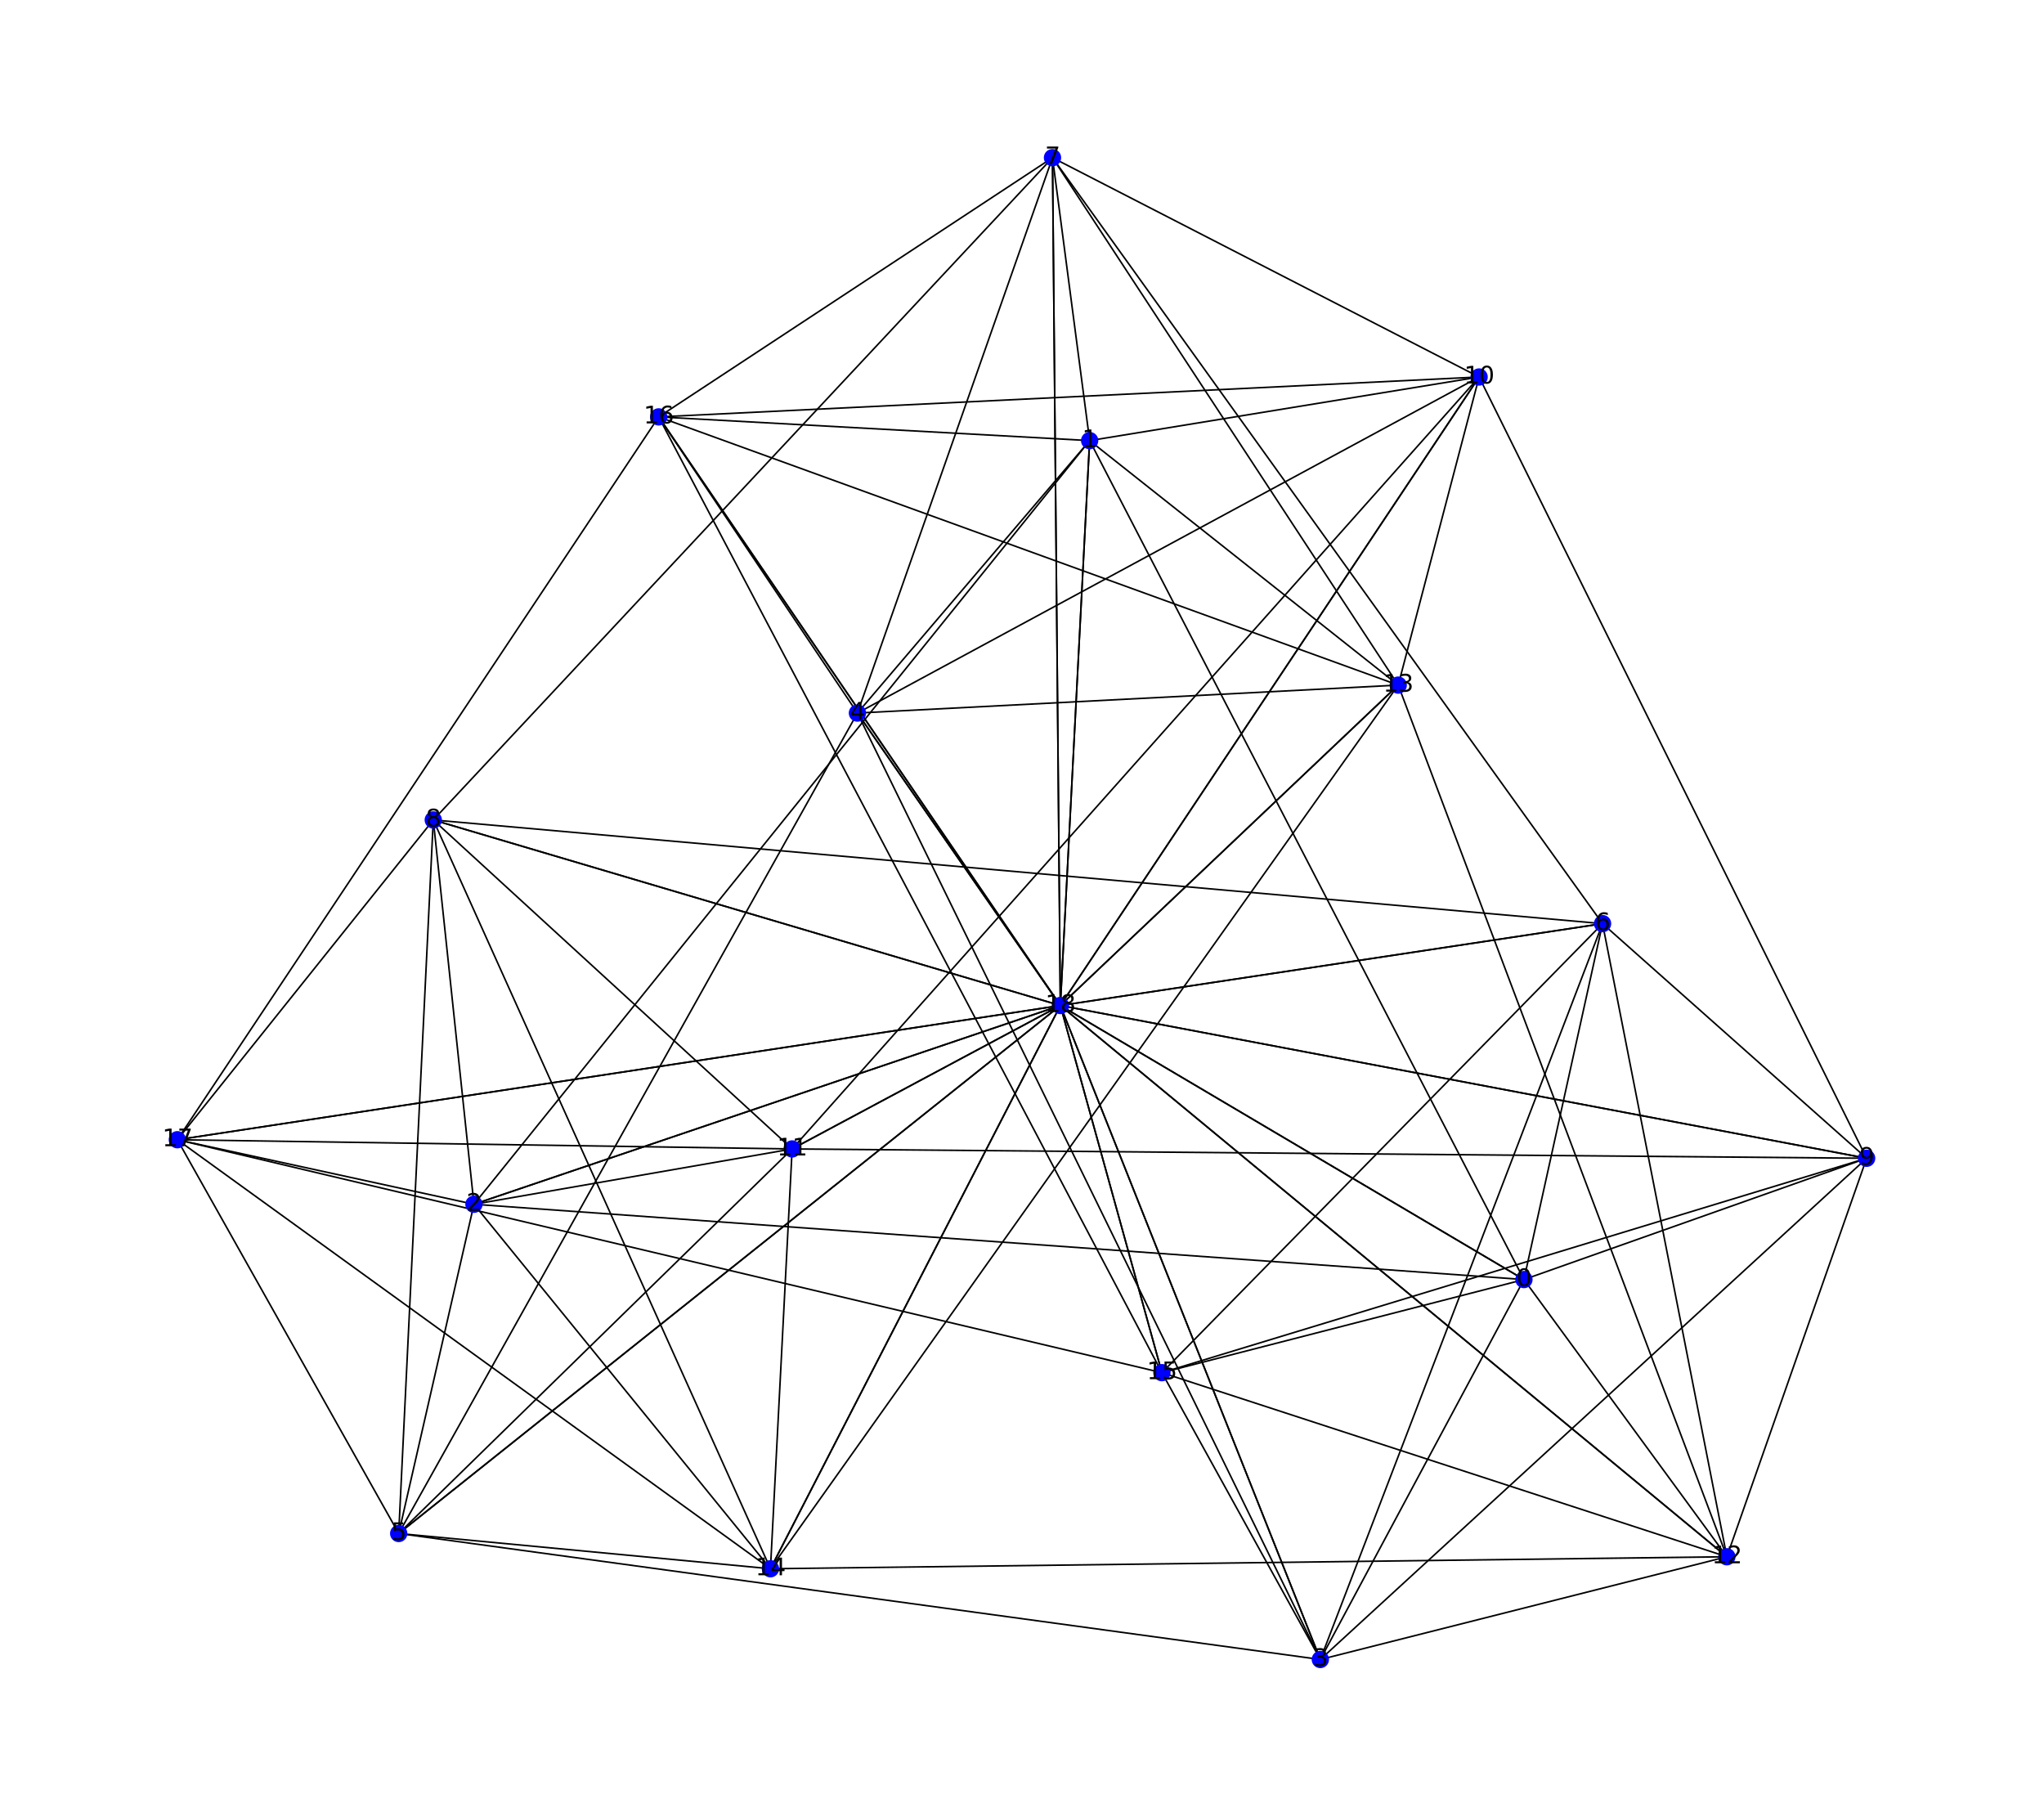 <?xml version="1.0" encoding="utf-8" standalone="no"?>
<!DOCTYPE svg PUBLIC "-//W3C//DTD SVG 1.1//EN"
  "http://www.w3.org/Graphics/SVG/1.1/DTD/svg11.dtd">
<svg xmlns:xlink="http://www.w3.org/1999/xlink" width="1296pt" height="1152pt" viewBox="0 0 1296 1152" xmlns="http://www.w3.org/2000/svg" version="1.1">
 <defs>
  <style type="text/css">*{stroke-linejoin: round; stroke-linecap: butt}</style>
 </defs>
 <g id="figure_1">
  <g id="patch_1">
   <path d="M 0 1152 
L 1296 1152 
L 1296 0 
L 0 0 
z
" style="fill: #ffffff"/>
  </g>
  <g id="axes_1">
   <g id="patch_2">
    <path d="M 963.955 806.726 
Q 828.574 545.244 693.192 283.762 
" clip-path="url(#p7a3b651257)" style="fill: none; stroke: #000000; stroke-linecap: round"/>
   </g>
   <g id="patch_3">
    <path d="M 961.271 810.812 
Q 633.387 787.307 305.503 763.802 
" clip-path="url(#p7a3b651257)" style="fill: none; stroke: #000000; stroke-linecap: round"/>
   </g>
   <g id="patch_4">
    <path d="M 961.952 808.625 
Q 819.287 724.305 676.621 639.984 
" clip-path="url(#p7a3b651257)" style="fill: none; stroke: #000000; stroke-linecap: round"/>
   </g>
   <g id="patch_5">
    <path d="M 961.952 808.625 
Q 819.287 724.305 676.621 639.984 
" clip-path="url(#p7a3b651257)" style="fill: none; stroke: #000000; stroke-linecap: round"/>
   </g>
   <g id="patch_6">
    <path d="M 963.894 815.576 
Q 901.709 931.602 839.524 1047.628 
" clip-path="url(#p7a3b651257)" style="fill: none; stroke: #000000; stroke-linecap: round"/>
   </g>
   <g id="patch_7">
    <path d="M 967.335 806.284 
Q 991.178 698.355 1015.022 590.426 
" clip-path="url(#p7a3b651257)" style="fill: none; stroke: #000000; stroke-linecap: round"/>
   </g>
   <g id="patch_8">
    <path d="M 970.967 809.502 
Q 1074.896 772.724 1178.824 735.947 
" clip-path="url(#p7a3b651257)" style="fill: none; stroke: #000000; stroke-linecap: round"/>
   </g>
   <g id="patch_9">
    <path d="M 969.211 815.205 
Q 1030.589 899.039 1091.968 982.872 
" clip-path="url(#p7a3b651257)" style="fill: none; stroke: #000000; stroke-linecap: round"/>
   </g>
   <g id="patch_10">
    <path d="M 961.412 812.415 
Q 851.482 840.685 741.553 868.955 
" clip-path="url(#p7a3b651257)" style="fill: none; stroke: #000000; stroke-linecap: round"/>
   </g>
   <g id="patch_11">
    <path d="M 687.758 283.214 
Q 495.706 521.382 303.655 759.55 
" clip-path="url(#p7a3b651257)" style="fill: none; stroke: #000000; stroke-linecap: round"/>
   </g>
   <g id="patch_12">
    <path d="M 690.635 284.316 
Q 681.606 458.383 672.577 632.449 
" clip-path="url(#p7a3b651257)" style="fill: none; stroke: #000000; stroke-linecap: round"/>
   </g>
   <g id="patch_13">
    <path d="M 690.635 284.316 
Q 681.606 458.383 672.577 632.449 
" clip-path="url(#p7a3b651257)" style="fill: none; stroke: #000000; stroke-linecap: round"/>
   </g>
   <g id="patch_14">
    <path d="M 687.652 283.127 
Q 617.276 365.68 546.899 448.233 
" clip-path="url(#p7a3b651257)" style="fill: none; stroke: #000000; stroke-linecap: round"/>
   </g>
   <g id="patch_15">
    <path d="M 690.243 274.368 
Q 679.115 189.646 667.986 104.925 
" clip-path="url(#p7a3b651257)" style="fill: none; stroke: #000000; stroke-linecap: round"/>
   </g>
   <g id="patch_16">
    <path d="M 695.826 278.519 
Q 814.357 259.16 932.888 239.802 
" clip-path="url(#p7a3b651257)" style="fill: none; stroke: #000000; stroke-linecap: round"/>
   </g>
   <g id="patch_17">
    <path d="M 694.814 282.43 
Q 788.721 356.824 882.627 431.219 
" clip-path="url(#p7a3b651257)" style="fill: none; stroke: #000000; stroke-linecap: round"/>
   </g>
   <g id="patch_18">
    <path d="M 685.903 279.05 
Q 554.264 271.806 422.624 264.563 
" clip-path="url(#p7a3b651257)" style="fill: none; stroke: #000000; stroke-linecap: round"/>
   </g>
   <g id="patch_19">
    <path d="M 305.249 761.84 
Q 486.416 700.443 667.583 639.046 
" clip-path="url(#p7a3b651257)" style="fill: none; stroke: #000000; stroke-linecap: round"/>
   </g>
   <g id="patch_20">
    <path d="M 305.249 761.84 
Q 486.416 700.443 667.583 639.046 
" clip-path="url(#p7a3b651257)" style="fill: none; stroke: #000000; stroke-linecap: round"/>
   </g>
   <g id="patch_21">
    <path d="M 299.4 768.32 
Q 276.657 867.801 253.914 967.282 
" clip-path="url(#p7a3b651257)" style="fill: none; stroke: #000000; stroke-linecap: round"/>
   </g>
   <g id="patch_22">
    <path d="M 299.988 758.474 
Q 287.616 641.626 275.245 524.777 
" clip-path="url(#p7a3b651257)" style="fill: none; stroke: #000000; stroke-linecap: round"/>
   </g>
   <g id="patch_23">
    <path d="M 305.443 762.588 
Q 401.39 745.906 497.338 729.225 
" clip-path="url(#p7a3b651257)" style="fill: none; stroke: #000000; stroke-linecap: round"/>
   </g>
   <g id="patch_24">
    <path d="M 303.673 767.326 
Q 394.515 878.979 485.357 990.632 
" clip-path="url(#p7a3b651257)" style="fill: none; stroke: #000000; stroke-linecap: round"/>
   </g>
   <g id="patch_25">
    <path d="M 295.628 762.381 
Q 206.489 742.987 117.351 723.593 
" clip-path="url(#p7a3b651257)" style="fill: none; stroke: #000000; stroke-linecap: round"/>
   </g>
   <g id="patch_26">
    <path d="M 674.166 642.088 
Q 754.741 844.738 835.316 1047.389 
" clip-path="url(#p7a3b651257)" style="fill: none; stroke: #000000; stroke-linecap: round"/>
   </g>
   <g id="patch_27">
    <path d="M 674.166 642.088 
Q 754.741 844.738 835.316 1047.389 
" clip-path="url(#p7a3b651257)" style="fill: none; stroke: #000000; stroke-linecap: round"/>
   </g>
   <g id="patch_28">
    <path d="M 669.466 633.331 
Q 607.985 544.739 546.504 456.148 
" clip-path="url(#p7a3b651257)" style="fill: none; stroke: #000000; stroke-linecap: round"/>
   </g>
   <g id="patch_29">
    <path d="M 669.466 633.331 
Q 607.985 544.739 546.504 456.148 
" clip-path="url(#p7a3b651257)" style="fill: none; stroke: #000000; stroke-linecap: round"/>
   </g>
   <g id="patch_30">
    <path d="M 668.41 640.56 
Q 462.56 804.798 256.71 969.037 
" clip-path="url(#p7a3b651257)" style="fill: none; stroke: #000000; stroke-linecap: round"/>
   </g>
   <g id="patch_31">
    <path d="M 668.41 640.56 
Q 462.56 804.798 256.71 969.037 
" clip-path="url(#p7a3b651257)" style="fill: none; stroke: #000000; stroke-linecap: round"/>
   </g>
   <g id="patch_32">
    <path d="M 677.262 636.695 
Q 844.208 611.493 1011.154 586.292 
" clip-path="url(#p7a3b651257)" style="fill: none; stroke: #000000; stroke-linecap: round"/>
   </g>
   <g id="patch_33">
    <path d="M 677.262 636.695 
Q 844.208 611.493 1011.154 586.292 
" clip-path="url(#p7a3b651257)" style="fill: none; stroke: #000000; stroke-linecap: round"/>
   </g>
   <g id="patch_34">
    <path d="M 672.272 632.443 
Q 669.827 368.705 667.381 104.968 
" clip-path="url(#p7a3b651257)" style="fill: none; stroke: #000000; stroke-linecap: round"/>
   </g>
   <g id="patch_35">
    <path d="M 672.272 632.443 
Q 669.827 368.705 667.381 104.968 
" clip-path="url(#p7a3b651257)" style="fill: none; stroke: #000000; stroke-linecap: round"/>
   </g>
   <g id="patch_36">
    <path d="M 667.522 636.023 
Q 473.516 578.623 279.51 521.224 
" clip-path="url(#p7a3b651257)" style="fill: none; stroke: #000000; stroke-linecap: round"/>
   </g>
   <g id="patch_37">
    <path d="M 667.522 636.023 
Q 473.516 578.623 279.51 521.224 
" clip-path="url(#p7a3b651257)" style="fill: none; stroke: #000000; stroke-linecap: round"/>
   </g>
   <g id="patch_38">
    <path d="M 677.229 638.372 
Q 927.928 685.86 1178.628 733.349 
" clip-path="url(#p7a3b651257)" style="fill: none; stroke: #000000; stroke-linecap: round"/>
   </g>
   <g id="patch_39">
    <path d="M 677.229 638.372 
Q 927.928 685.86 1178.628 733.349 
" clip-path="url(#p7a3b651257)" style="fill: none; stroke: #000000; stroke-linecap: round"/>
   </g>
   <g id="patch_40">
    <path d="M 675.091 633.28 
Q 805.072 438.218 935.053 243.156 
" clip-path="url(#p7a3b651257)" style="fill: none; stroke: #000000; stroke-linecap: round"/>
   </g>
   <g id="patch_41">
    <path d="M 675.091 633.28 
Q 805.072 438.218 935.053 243.156 
" clip-path="url(#p7a3b651257)" style="fill: none; stroke: #000000; stroke-linecap: round"/>
   </g>
   <g id="patch_42">
    <path d="M 667.91 639.799 
Q 587.293 682.904 506.676 726.009 
" clip-path="url(#p7a3b651257)" style="fill: none; stroke: #000000; stroke-linecap: round"/>
   </g>
   <g id="patch_43">
    <path d="M 667.91 639.799 
Q 587.293 682.904 506.676 726.009 
" clip-path="url(#p7a3b651257)" style="fill: none; stroke: #000000; stroke-linecap: round"/>
   </g>
   <g id="patch_44">
    <path d="M 676.171 640.628 
Q 883.617 812.172 1091.064 983.716 
" clip-path="url(#p7a3b651257)" style="fill: none; stroke: #000000; stroke-linecap: round"/>
   </g>
   <g id="patch_45">
    <path d="M 676.171 640.628 
Q 883.617 812.172 1091.064 983.716 
" clip-path="url(#p7a3b651257)" style="fill: none; stroke: #000000; stroke-linecap: round"/>
   </g>
   <g id="patch_46">
    <path d="M 675.943 634.004 
Q 779.43 535.884 882.917 437.763 
" clip-path="url(#p7a3b651257)" style="fill: none; stroke: #000000; stroke-linecap: round"/>
   </g>
   <g id="patch_47">
    <path d="M 675.943 634.004 
Q 779.43 535.884 882.917 437.763 
" clip-path="url(#p7a3b651257)" style="fill: none; stroke: #000000; stroke-linecap: round"/>
   </g>
   <g id="patch_48">
    <path d="M 670.031 641.885 
Q 580.417 815.974 490.802 990.064 
" clip-path="url(#p7a3b651257)" style="fill: none; stroke: #000000; stroke-linecap: round"/>
   </g>
   <g id="patch_49">
    <path d="M 670.031 641.885 
Q 580.417 815.974 490.802 990.064 
" clip-path="url(#p7a3b651257)" style="fill: none; stroke: #000000; stroke-linecap: round"/>
   </g>
   <g id="patch_50">
    <path d="M 673.652 642.261 
Q 704.514 753.822 735.375 865.384 
" clip-path="url(#p7a3b651257)" style="fill: none; stroke: #000000; stroke-linecap: round"/>
   </g>
   <g id="patch_51">
    <path d="M 673.652 642.261 
Q 704.514 753.822 735.375 865.384 
" clip-path="url(#p7a3b651257)" style="fill: none; stroke: #000000; stroke-linecap: round"/>
   </g>
   <g id="patch_52">
    <path d="M 669.499 633.311 
Q 544.976 450.865 420.453 268.419 
" clip-path="url(#p7a3b651257)" style="fill: none; stroke: #000000; stroke-linecap: round"/>
   </g>
   <g id="patch_53">
    <path d="M 669.499 633.311 
Q 544.976 450.865 420.453 268.419 
" clip-path="url(#p7a3b651257)" style="fill: none; stroke: #000000; stroke-linecap: round"/>
   </g>
   <g id="patch_54">
    <path d="M 667.376 638.193 
Q 392.39 679.986 117.403 721.779 
" clip-path="url(#p7a3b651257)" style="fill: none; stroke: #000000; stroke-linecap: round"/>
   </g>
   <g id="patch_55">
    <path d="M 667.376 638.193 
Q 392.39 679.986 117.403 721.779 
" clip-path="url(#p7a3b651257)" style="fill: none; stroke: #000000; stroke-linecap: round"/>
   </g>
   <g id="patch_56">
    <path d="M 834.965 1047.54 
Q 690.408 752.035 545.851 456.531 
" clip-path="url(#p7a3b651257)" style="fill: none; stroke: #000000; stroke-linecap: round"/>
   </g>
   <g id="patch_57">
    <path d="M 832.21 1051.356 
Q 544.983 1012.095 257.756 972.833 
" clip-path="url(#p7a3b651257)" style="fill: none; stroke: #000000; stroke-linecap: round"/>
   </g>
   <g id="patch_58">
    <path d="M 838.953 1047.367 
Q 926.631 818.79 1014.309 590.214 
" clip-path="url(#p7a3b651257)" style="fill: none; stroke: #000000; stroke-linecap: round"/>
   </g>
   <g id="patch_59">
    <path d="M 840.849 1048.651 
Q 1010.351 893.155 1179.853 737.658 
" clip-path="url(#p7a3b651257)" style="fill: none; stroke: #000000; stroke-linecap: round"/>
   </g>
   <g id="patch_60">
    <path d="M 842.012 1050.808 
Q 966.041 1019.469 1090.069 988.13 
" clip-path="url(#p7a3b651257)" style="fill: none; stroke: #000000; stroke-linecap: round"/>
   </g>
   <g id="patch_61">
    <path d="M 834.746 1047.658 
Q 786.936 961.118 739.127 874.579 
" clip-path="url(#p7a3b651257)" style="fill: none; stroke: #000000; stroke-linecap: round"/>
   </g>
   <g id="patch_62">
    <path d="M 541.215 456.401 
Q 398.228 712.096 255.241 967.792 
" clip-path="url(#p7a3b651257)" style="fill: none; stroke: #000000; stroke-linecap: round"/>
   </g>
   <g id="patch_63">
    <path d="M 545.312 447.32 
Q 605.494 276.003 665.677 104.687 
" clip-path="url(#p7a3b651257)" style="fill: none; stroke: #000000; stroke-linecap: round"/>
   </g>
   <g id="patch_64">
    <path d="M 548.053 449.662 
Q 740.74 345.517 933.427 241.373 
" clip-path="url(#p7a3b651257)" style="fill: none; stroke: #000000; stroke-linecap: round"/>
   </g>
   <g id="patch_65">
    <path d="M 548.648 451.782 
Q 715.099 443.181 881.551 434.581 
" clip-path="url(#p7a3b651257)" style="fill: none; stroke: #000000; stroke-linecap: round"/>
   </g>
   <g id="patch_66">
    <path d="M 540.867 447.888 
Q 480.643 358.163 420.419 268.438 
" clip-path="url(#p7a3b651257)" style="fill: none; stroke: #000000; stroke-linecap: round"/>
   </g>
   <g id="patch_67">
    <path d="M 253.042 967.162 
Q 263.759 745.981 274.476 524.799 
" clip-path="url(#p7a3b651257)" style="fill: none; stroke: #000000; stroke-linecap: round"/>
   </g>
   <g id="patch_68">
    <path d="M 256.376 968.661 
Q 377.532 850.262 498.688 731.864 
" clip-path="url(#p7a3b651257)" style="fill: none; stroke: #000000; stroke-linecap: round"/>
   </g>
   <g id="patch_69">
    <path d="M 257.774 972.628 
Q 370.656 983.333 483.538 994.039 
" clip-path="url(#p7a3b651257)" style="fill: none; stroke: #000000; stroke-linecap: round"/>
   </g>
   <g id="patch_70">
    <path d="M 250.348 967.795 
Q 182.631 847.342 114.914 726.89 
" clip-path="url(#p7a3b651257)" style="fill: none; stroke: #000000; stroke-linecap: round"/>
   </g>
   <g id="patch_71">
    <path d="M 1013.181 581.481 
Q 841.716 342.754 670.25 104.026 
" clip-path="url(#p7a3b651257)" style="fill: none; stroke: #000000; stroke-linecap: round"/>
   </g>
   <g id="patch_72">
    <path d="M 1011.119 585.103 
Q 645.409 552.676 279.699 520.248 
" clip-path="url(#p7a3b651257)" style="fill: none; stroke: #000000; stroke-linecap: round"/>
   </g>
   <g id="patch_73">
    <path d="M 1019.838 588.865 
Q 1099.818 659.911 1179.798 730.957 
" clip-path="url(#p7a3b651257)" style="fill: none; stroke: #000000; stroke-linecap: round"/>
   </g>
   <g id="patch_74">
    <path d="M 1017.064 590.454 
Q 1055.51 786.225 1093.956 981.996 
" clip-path="url(#p7a3b651257)" style="fill: none; stroke: #000000; stroke-linecap: round"/>
   </g>
   <g id="patch_75">
    <path d="M 1012.598 589.113 
Q 876.403 727.874 740.208 866.635 
" clip-path="url(#p7a3b651257)" style="fill: none; stroke: #000000; stroke-linecap: round"/>
   </g>
   <g id="patch_76">
    <path d="M 663.917 103.622 
Q 471.026 309.887 278.136 516.151 
" clip-path="url(#p7a3b651257)" style="fill: none; stroke: #000000; stroke-linecap: round"/>
   </g>
   <g id="patch_77">
    <path d="M 671.78 102.252 
Q 802.58 169.481 933.38 236.711 
" clip-path="url(#p7a3b651257)" style="fill: none; stroke: #000000; stroke-linecap: round"/>
   </g>
   <g id="patch_78">
    <path d="M 670.076 104.148 
Q 776.94 267.146 883.805 430.144 
" clip-path="url(#p7a3b651257)" style="fill: none; stroke: #000000; stroke-linecap: round"/>
   </g>
   <g id="patch_79">
    <path d="M 663.155 102.718 
Q 542.483 182.129 421.811 261.54 
" clip-path="url(#p7a3b651257)" style="fill: none; stroke: #000000; stroke-linecap: round"/>
   </g>
   <g id="patch_80">
    <path d="M 278.402 523.183 
Q 388.491 624.086 498.58 724.99 
" clip-path="url(#p7a3b651257)" style="fill: none; stroke: #000000; stroke-linecap: round"/>
   </g>
   <g id="patch_81">
    <path d="M 276.772 524.366 
Q 381.616 757.159 486.46 989.952 
" clip-path="url(#p7a3b651257)" style="fill: none; stroke: #000000; stroke-linecap: round"/>
   </g>
   <g id="patch_82">
    <path d="M 271.596 523.707 
Q 193.592 621.166 115.588 718.625 
" clip-path="url(#p7a3b651257)" style="fill: none; stroke: #000000; stroke-linecap: round"/>
   </g>
   <g id="patch_83">
    <path d="M 1181.316 729.801 
Q 1060.682 486.64 940.049 243.478 
" clip-path="url(#p7a3b651257)" style="fill: none; stroke: #000000; stroke-linecap: round"/>
   </g>
   <g id="patch_84">
    <path d="M 1178.54 734.235 
Q 842.904 731.323 507.268 728.411 
" clip-path="url(#p7a3b651257)" style="fill: none; stroke: #000000; stroke-linecap: round"/>
   </g>
   <g id="patch_85">
    <path d="M 1181.883 738.993 
Q 1139.229 860.59 1096.574 982.187 
" clip-path="url(#p7a3b651257)" style="fill: none; stroke: #000000; stroke-linecap: round"/>
   </g>
   <g id="patch_86">
    <path d="M 1178.754 735.734 
Q 960.124 802.239 741.494 868.745 
" clip-path="url(#p7a3b651257)" style="fill: none; stroke: #000000; stroke-linecap: round"/>
   </g>
   <g id="patch_87">
    <path d="M 934.499 242.733 
Q 720.046 483.681 505.593 724.629 
" clip-path="url(#p7a3b651257)" style="fill: none; stroke: #000000; stroke-linecap: round"/>
   </g>
   <g id="patch_88">
    <path d="M 936.555 243.833 
Q 912.185 336.661 887.814 429.489 
" clip-path="url(#p7a3b651257)" style="fill: none; stroke: #000000; stroke-linecap: round"/>
   </g>
   <g id="patch_89">
    <path d="M 932.829 239.239 
Q 677.729 251.642 422.63 264.046 
" clip-path="url(#p7a3b651257)" style="fill: none; stroke: #000000; stroke-linecap: round"/>
   </g>
   <g id="patch_90">
    <path d="M 502.008 733.359 
Q 495.389 861.438 488.771 989.518 
" clip-path="url(#p7a3b651257)" style="fill: none; stroke: #000000; stroke-linecap: round"/>
   </g>
   <g id="patch_91">
    <path d="M 497.267 728.293 
Q 307.365 725.449 117.463 722.605 
" clip-path="url(#p7a3b651257)" style="fill: none; stroke: #000000; stroke-linecap: round"/>
   </g>
   <g id="patch_92">
    <path d="M 1093.157 982.229 
Q 990.733 710.615 888.309 439 
" clip-path="url(#p7a3b651257)" style="fill: none; stroke: #000000; stroke-linecap: round"/>
   </g>
   <g id="patch_93">
    <path d="M 1089.918 986.967 
Q 791.714 990.708 493.51 994.448 
" clip-path="url(#p7a3b651257)" style="fill: none; stroke: #000000; stroke-linecap: round"/>
   </g>
   <g id="patch_94">
    <path d="M 1090.167 985.356 
Q 915.815 928.553 741.462 871.75 
" clip-path="url(#p7a3b651257)" style="fill: none; stroke: #000000; stroke-linecap: round"/>
   </g>
   <g id="patch_95">
    <path d="M 883.649 438.398 
Q 687.529 714.417 491.408 990.435 
" clip-path="url(#p7a3b651257)" style="fill: none; stroke: #000000; stroke-linecap: round"/>
   </g>
   <g id="patch_96">
    <path d="M 881.848 432.619 
Q 652.091 349.306 422.334 265.993 
" clip-path="url(#p7a3b651257)" style="fill: none; stroke: #000000; stroke-linecap: round"/>
   </g>
   <g id="patch_97">
    <path d="M 484.459 991.579 
Q 300.486 858.519 116.513 725.459 
" clip-path="url(#p7a3b651257)" style="fill: none; stroke: #000000; stroke-linecap: round"/>
   </g>
   <g id="patch_98">
    <path d="M 734.377 865.775 
Q 577.171 567.245 419.965 268.715 
" clip-path="url(#p7a3b651257)" style="fill: none; stroke: #000000; stroke-linecap: round"/>
   </g>
   <g id="patch_99">
    <path d="M 731.845 869.051 
Q 424.585 796.365 117.325 723.68 
" clip-path="url(#p7a3b651257)" style="fill: none; stroke: #000000; stroke-linecap: round"/>
   </g>
   <g id="patch_100">
    <path d="M 414.861 268.452 
Q 265.047 493.411 115.234 718.369 
" clip-path="url(#p7a3b651257)" style="fill: none; stroke: #000000; stroke-linecap: round"/>
   </g>
   <g id="PathCollection_1">
    <defs>
     <path id="m7265f6ad22" d="M 0 5 
C 1.326 5 2.598 4.473 3.536 3.536 
C 4.473 2.598 5 1.326 5 0 
C 5 -1.326 4.473 -2.598 3.536 -3.536 
C 2.598 -4.473 1.326 -5 0 -5 
C -1.326 -5 -2.598 -4.473 -3.536 -3.536 
C -4.473 -2.598 -5 -1.326 -5 0 
C -5 1.326 -4.473 2.598 -3.536 3.536 
C -2.598 4.473 -1.326 5 0 5 
z
" style="stroke: #0000ff"/>
    </defs>
    <g clip-path="url(#p7a3b651257)">
     <use xlink:href="#m7265f6ad22" x="966.256" y="811.169" style="fill: #0000ff; stroke: #0000ff"/>
     <use xlink:href="#m7265f6ad22" x="690.894" y="279.324" style="fill: #0000ff; stroke: #0000ff"/>
     <use xlink:href="#m7265f6ad22" x="300.514" y="763.445" style="fill: #0000ff; stroke: #0000ff"/>
     <use xlink:href="#m7265f6ad22" x="672.318" y="637.442" style="fill: #0000ff; stroke: #0000ff"/>
     <use xlink:href="#m7265f6ad22" x="837.163" y="1052.033" style="fill: #0000ff; stroke: #0000ff"/>
     <use xlink:href="#m7265f6ad22" x="543.654" y="452.04" style="fill: #0000ff; stroke: #0000ff"/>
     <use xlink:href="#m7265f6ad22" x="252.8" y="972.156" style="fill: #0000ff; stroke: #0000ff"/>
     <use xlink:href="#m7265f6ad22" x="1016.1" y="585.545" style="fill: #0000ff; stroke: #0000ff"/>
     <use xlink:href="#m7265f6ad22" x="667.335" y="99.967" style="fill: #0000ff; stroke: #0000ff"/>
     <use xlink:href="#m7265f6ad22" x="274.718" y="519.806" style="fill: #0000ff; stroke: #0000ff"/>
     <use xlink:href="#m7265f6ad22" x="1183.537" y="734.279" style="fill: #0000ff; stroke: #0000ff"/>
     <use xlink:href="#m7265f6ad22" x="937.825" y="238.996" style="fill: #0000ff; stroke: #0000ff"/>
     <use xlink:href="#m7265f6ad22" x="502.266" y="728.368" style="fill: #0000ff; stroke: #0000ff"/>
     <use xlink:href="#m7265f6ad22" x="1094.92" y="986.905" style="fill: #0000ff; stroke: #0000ff"/>
     <use xlink:href="#m7265f6ad22" x="886.545" y="434.323" style="fill: #0000ff; stroke: #0000ff"/>
     <use xlink:href="#m7265f6ad22" x="488.513" y="994.511" style="fill: #0000ff; stroke: #0000ff"/>
     <use xlink:href="#m7265f6ad22" x="736.708" y="870.201" style="fill: #0000ff; stroke: #0000ff"/>
     <use xlink:href="#m7265f6ad22" x="417.634" y="264.289" style="fill: #0000ff; stroke: #0000ff"/>
     <use xlink:href="#m7265f6ad22" x="112.463" y="722.53" style="fill: #0000ff; stroke: #0000ff"/>
    </g>
   </g>
   <g id="text_1">
    <g clip-path="url(#p7a3b651257)">
     <!-- 0 -->
     <g transform="translate(961.484 815.308) scale(0.15 -0.15)">
      <defs>
       <path id="DejaVuSans-30" d="M 2034 4250 
Q 1547 4250 1301 3770 
Q 1056 3291 1056 2328 
Q 1056 1369 1301 889 
Q 1547 409 2034 409 
Q 2525 409 2770 889 
Q 3016 1369 3016 2328 
Q 3016 3291 2770 3770 
Q 2525 4250 2034 4250 
z
M 2034 4750 
Q 2819 4750 3233 4129 
Q 3647 3509 3647 2328 
Q 3647 1150 3233 529 
Q 2819 -91 2034 -91 
Q 1250 -91 836 529 
Q 422 1150 422 2328 
Q 422 3509 836 4129 
Q 1250 4750 2034 4750 
z
" transform="scale(0.016)"/>
      </defs>
      <use xlink:href="#DejaVuSans-30"/>
     </g>
    </g>
   </g>
   <g id="text_2">
    <g clip-path="url(#p7a3b651257)">
     <!-- 1 -->
     <g transform="translate(686.122 283.463) scale(0.15 -0.15)">
      <defs>
       <path id="DejaVuSans-31" d="M 794 531 
L 1825 531 
L 1825 4091 
L 703 3866 
L 703 4441 
L 1819 4666 
L 2450 4666 
L 2450 531 
L 3481 531 
L 3481 0 
L 794 0 
L 794 531 
z
" transform="scale(0.016)"/>
      </defs>
      <use xlink:href="#DejaVuSans-31"/>
     </g>
    </g>
   </g>
   <g id="text_3">
    <g clip-path="url(#p7a3b651257)">
     <!-- 2 -->
     <g transform="translate(295.742 767.584) scale(0.15 -0.15)">
      <defs>
       <path id="DejaVuSans-32" d="M 1228 531 
L 3431 531 
L 3431 0 
L 469 0 
L 469 531 
Q 828 903 1448 1529 
Q 2069 2156 2228 2338 
Q 2531 2678 2651 2914 
Q 2772 3150 2772 3378 
Q 2772 3750 2511 3984 
Q 2250 4219 1831 4219 
Q 1534 4219 1204 4116 
Q 875 4013 500 3803 
L 500 4441 
Q 881 4594 1212 4672 
Q 1544 4750 1819 4750 
Q 2544 4750 2975 4387 
Q 3406 4025 3406 3419 
Q 3406 3131 3298 2873 
Q 3191 2616 2906 2266 
Q 2828 2175 2409 1742 
Q 1991 1309 1228 531 
z
" transform="scale(0.016)"/>
      </defs>
      <use xlink:href="#DejaVuSans-32"/>
     </g>
    </g>
   </g>
   <g id="text_4">
    <g clip-path="url(#p7a3b651257)">
     <!-- 18 -->
     <g transform="translate(662.775 641.581) scale(0.15 -0.15)">
      <defs>
       <path id="DejaVuSans-38" d="M 2034 2216 
Q 1584 2216 1326 1975 
Q 1069 1734 1069 1313 
Q 1069 891 1326 650 
Q 1584 409 2034 409 
Q 2484 409 2743 651 
Q 3003 894 3003 1313 
Q 3003 1734 2745 1975 
Q 2488 2216 2034 2216 
z
M 1403 2484 
Q 997 2584 770 2862 
Q 544 3141 544 3541 
Q 544 4100 942 4425 
Q 1341 4750 2034 4750 
Q 2731 4750 3128 4425 
Q 3525 4100 3525 3541 
Q 3525 3141 3298 2862 
Q 3072 2584 2669 2484 
Q 3125 2378 3379 2068 
Q 3634 1759 3634 1313 
Q 3634 634 3220 271 
Q 2806 -91 2034 -91 
Q 1263 -91 848 271 
Q 434 634 434 1313 
Q 434 1759 690 2068 
Q 947 2378 1403 2484 
z
M 1172 3481 
Q 1172 3119 1398 2916 
Q 1625 2713 2034 2713 
Q 2441 2713 2670 2916 
Q 2900 3119 2900 3481 
Q 2900 3844 2670 4047 
Q 2441 4250 2034 4250 
Q 1625 4250 1398 4047 
Q 1172 3844 1172 3481 
z
" transform="scale(0.016)"/>
      </defs>
      <use xlink:href="#DejaVuSans-31"/>
      <use xlink:href="#DejaVuSans-38" x="63.623"/>
     </g>
    </g>
   </g>
   <g id="text_5">
    <g clip-path="url(#p7a3b651257)">
     <!-- 3 -->
     <g transform="translate(832.391 1056.172) scale(0.15 -0.15)">
      <defs>
       <path id="DejaVuSans-33" d="M 2597 2516 
Q 3050 2419 3304 2112 
Q 3559 1806 3559 1356 
Q 3559 666 3084 287 
Q 2609 -91 1734 -91 
Q 1441 -91 1130 -33 
Q 819 25 488 141 
L 488 750 
Q 750 597 1062 519 
Q 1375 441 1716 441 
Q 2309 441 2620 675 
Q 2931 909 2931 1356 
Q 2931 1769 2642 2001 
Q 2353 2234 1838 2234 
L 1294 2234 
L 1294 2753 
L 1863 2753 
Q 2328 2753 2575 2939 
Q 2822 3125 2822 3475 
Q 2822 3834 2567 4026 
Q 2313 4219 1838 4219 
Q 1578 4219 1281 4162 
Q 984 4106 628 3988 
L 628 4550 
Q 988 4650 1302 4700 
Q 1616 4750 1894 4750 
Q 2613 4750 3031 4423 
Q 3450 4097 3450 3541 
Q 3450 3153 3228 2886 
Q 3006 2619 2597 2516 
z
" transform="scale(0.016)"/>
      </defs>
      <use xlink:href="#DejaVuSans-33"/>
     </g>
    </g>
   </g>
   <g id="text_6">
    <g clip-path="url(#p7a3b651257)">
     <!-- 4 -->
     <g transform="translate(538.882 456.179) scale(0.15 -0.15)">
      <defs>
       <path id="DejaVuSans-34" d="M 2419 4116 
L 825 1625 
L 2419 1625 
L 2419 4116 
z
M 2253 4666 
L 3047 4666 
L 3047 1625 
L 3713 1625 
L 3713 1100 
L 3047 1100 
L 3047 0 
L 2419 0 
L 2419 1100 
L 313 1100 
L 313 1709 
L 2253 4666 
z
" transform="scale(0.016)"/>
      </defs>
      <use xlink:href="#DejaVuSans-34"/>
     </g>
    </g>
   </g>
   <g id="text_7">
    <g clip-path="url(#p7a3b651257)">
     <!-- 5 -->
     <g transform="translate(248.028 976.295) scale(0.15 -0.15)">
      <defs>
       <path id="DejaVuSans-35" d="M 691 4666 
L 3169 4666 
L 3169 4134 
L 1269 4134 
L 1269 2991 
Q 1406 3038 1543 3061 
Q 1681 3084 1819 3084 
Q 2600 3084 3056 2656 
Q 3513 2228 3513 1497 
Q 3513 744 3044 326 
Q 2575 -91 1722 -91 
Q 1428 -91 1123 -41 
Q 819 9 494 109 
L 494 744 
Q 775 591 1075 516 
Q 1375 441 1709 441 
Q 2250 441 2565 725 
Q 2881 1009 2881 1497 
Q 2881 1984 2565 2268 
Q 2250 2553 1709 2553 
Q 1456 2553 1204 2497 
Q 953 2441 691 2322 
L 691 4666 
z
" transform="scale(0.016)"/>
      </defs>
      <use xlink:href="#DejaVuSans-35"/>
     </g>
    </g>
   </g>
   <g id="text_8">
    <g clip-path="url(#p7a3b651257)">
     <!-- 6 -->
     <g transform="translate(1011.328 589.684) scale(0.15 -0.15)">
      <defs>
       <path id="DejaVuSans-36" d="M 2113 2584 
Q 1688 2584 1439 2293 
Q 1191 2003 1191 1497 
Q 1191 994 1439 701 
Q 1688 409 2113 409 
Q 2538 409 2786 701 
Q 3034 994 3034 1497 
Q 3034 2003 2786 2293 
Q 2538 2584 2113 2584 
z
M 3366 4563 
L 3366 3988 
Q 3128 4100 2886 4159 
Q 2644 4219 2406 4219 
Q 1781 4219 1451 3797 
Q 1122 3375 1075 2522 
Q 1259 2794 1537 2939 
Q 1816 3084 2150 3084 
Q 2853 3084 3261 2657 
Q 3669 2231 3669 1497 
Q 3669 778 3244 343 
Q 2819 -91 2113 -91 
Q 1303 -91 875 529 
Q 447 1150 447 2328 
Q 447 3434 972 4092 
Q 1497 4750 2381 4750 
Q 2619 4750 2861 4703 
Q 3103 4656 3366 4563 
z
" transform="scale(0.016)"/>
      </defs>
      <use xlink:href="#DejaVuSans-36"/>
     </g>
    </g>
   </g>
   <g id="text_9">
    <g clip-path="url(#p7a3b651257)">
     <!-- 7 -->
     <g transform="translate(662.563 104.106) scale(0.15 -0.15)">
      <defs>
       <path id="DejaVuSans-37" d="M 525 4666 
L 3525 4666 
L 3525 4397 
L 1831 0 
L 1172 0 
L 2766 4134 
L 525 4134 
L 525 4666 
z
" transform="scale(0.016)"/>
      </defs>
      <use xlink:href="#DejaVuSans-37"/>
     </g>
    </g>
   </g>
   <g id="text_10">
    <g clip-path="url(#p7a3b651257)">
     <!-- 8 -->
     <g transform="translate(269.946 523.945) scale(0.15 -0.15)">
      <use xlink:href="#DejaVuSans-38"/>
     </g>
    </g>
   </g>
   <g id="text_11">
    <g clip-path="url(#p7a3b651257)">
     <!-- 9 -->
     <g transform="translate(1178.765 738.418) scale(0.15 -0.15)">
      <defs>
       <path id="DejaVuSans-39" d="M 703 97 
L 703 672 
Q 941 559 1184 500 
Q 1428 441 1663 441 
Q 2288 441 2617 861 
Q 2947 1281 2994 2138 
Q 2813 1869 2534 1725 
Q 2256 1581 1919 1581 
Q 1219 1581 811 2004 
Q 403 2428 403 3163 
Q 403 3881 828 4315 
Q 1253 4750 1959 4750 
Q 2769 4750 3195 4129 
Q 3622 3509 3622 2328 
Q 3622 1225 3098 567 
Q 2575 -91 1691 -91 
Q 1453 -91 1209 -44 
Q 966 3 703 97 
z
M 1959 2075 
Q 2384 2075 2632 2365 
Q 2881 2656 2881 3163 
Q 2881 3666 2632 3958 
Q 2384 4250 1959 4250 
Q 1534 4250 1286 3958 
Q 1038 3666 1038 3163 
Q 1038 2656 1286 2365 
Q 1534 2075 1959 2075 
z
" transform="scale(0.016)"/>
      </defs>
      <use xlink:href="#DejaVuSans-39"/>
     </g>
    </g>
   </g>
   <g id="text_12">
    <g clip-path="url(#p7a3b651257)">
     <!-- 10 -->
     <g transform="translate(928.282 243.135) scale(0.15 -0.15)">
      <use xlink:href="#DejaVuSans-31"/>
      <use xlink:href="#DejaVuSans-30" x="63.623"/>
     </g>
    </g>
   </g>
   <g id="text_13">
    <g clip-path="url(#p7a3b651257)">
     <!-- 11 -->
     <g transform="translate(492.722 732.507) scale(0.15 -0.15)">
      <use xlink:href="#DejaVuSans-31"/>
      <use xlink:href="#DejaVuSans-31" x="63.623"/>
     </g>
    </g>
   </g>
   <g id="text_14">
    <g clip-path="url(#p7a3b651257)">
     <!-- 12 -->
     <g transform="translate(1085.376 991.044) scale(0.15 -0.15)">
      <use xlink:href="#DejaVuSans-31"/>
      <use xlink:href="#DejaVuSans-32" x="63.623"/>
     </g>
    </g>
   </g>
   <g id="text_15">
    <g clip-path="url(#p7a3b651257)">
     <!-- 13 -->
     <g transform="translate(877.001 438.462) scale(0.15 -0.15)">
      <use xlink:href="#DejaVuSans-31"/>
      <use xlink:href="#DejaVuSans-33" x="63.623"/>
     </g>
    </g>
   </g>
   <g id="text_16">
    <g clip-path="url(#p7a3b651257)">
     <!-- 14 -->
     <g transform="translate(478.969 998.65) scale(0.15 -0.15)">
      <use xlink:href="#DejaVuSans-31"/>
      <use xlink:href="#DejaVuSans-34" x="63.623"/>
     </g>
    </g>
   </g>
   <g id="text_17">
    <g clip-path="url(#p7a3b651257)">
     <!-- 15 -->
     <g transform="translate(727.164 874.34) scale(0.15 -0.15)">
      <use xlink:href="#DejaVuSans-31"/>
      <use xlink:href="#DejaVuSans-35" x="63.623"/>
     </g>
    </g>
   </g>
   <g id="text_18">
    <g clip-path="url(#p7a3b651257)">
     <!-- 16 -->
     <g transform="translate(408.091 268.428) scale(0.15 -0.15)">
      <use xlink:href="#DejaVuSans-31"/>
      <use xlink:href="#DejaVuSans-36" x="63.623"/>
     </g>
    </g>
   </g>
   <g id="text_19">
    <g clip-path="url(#p7a3b651257)">
     <!-- 17 -->
     <g transform="translate(102.919 726.669) scale(0.15 -0.15)">
      <use xlink:href="#DejaVuSans-31"/>
      <use xlink:href="#DejaVuSans-37" x="63.623"/>
     </g>
    </g>
   </g>
  </g>
 </g>
 <defs>
  <clipPath id="p7a3b651257">
   <rect x="0" y="0" width="1296" height="1152"/>
  </clipPath>
 </defs>
</svg>
